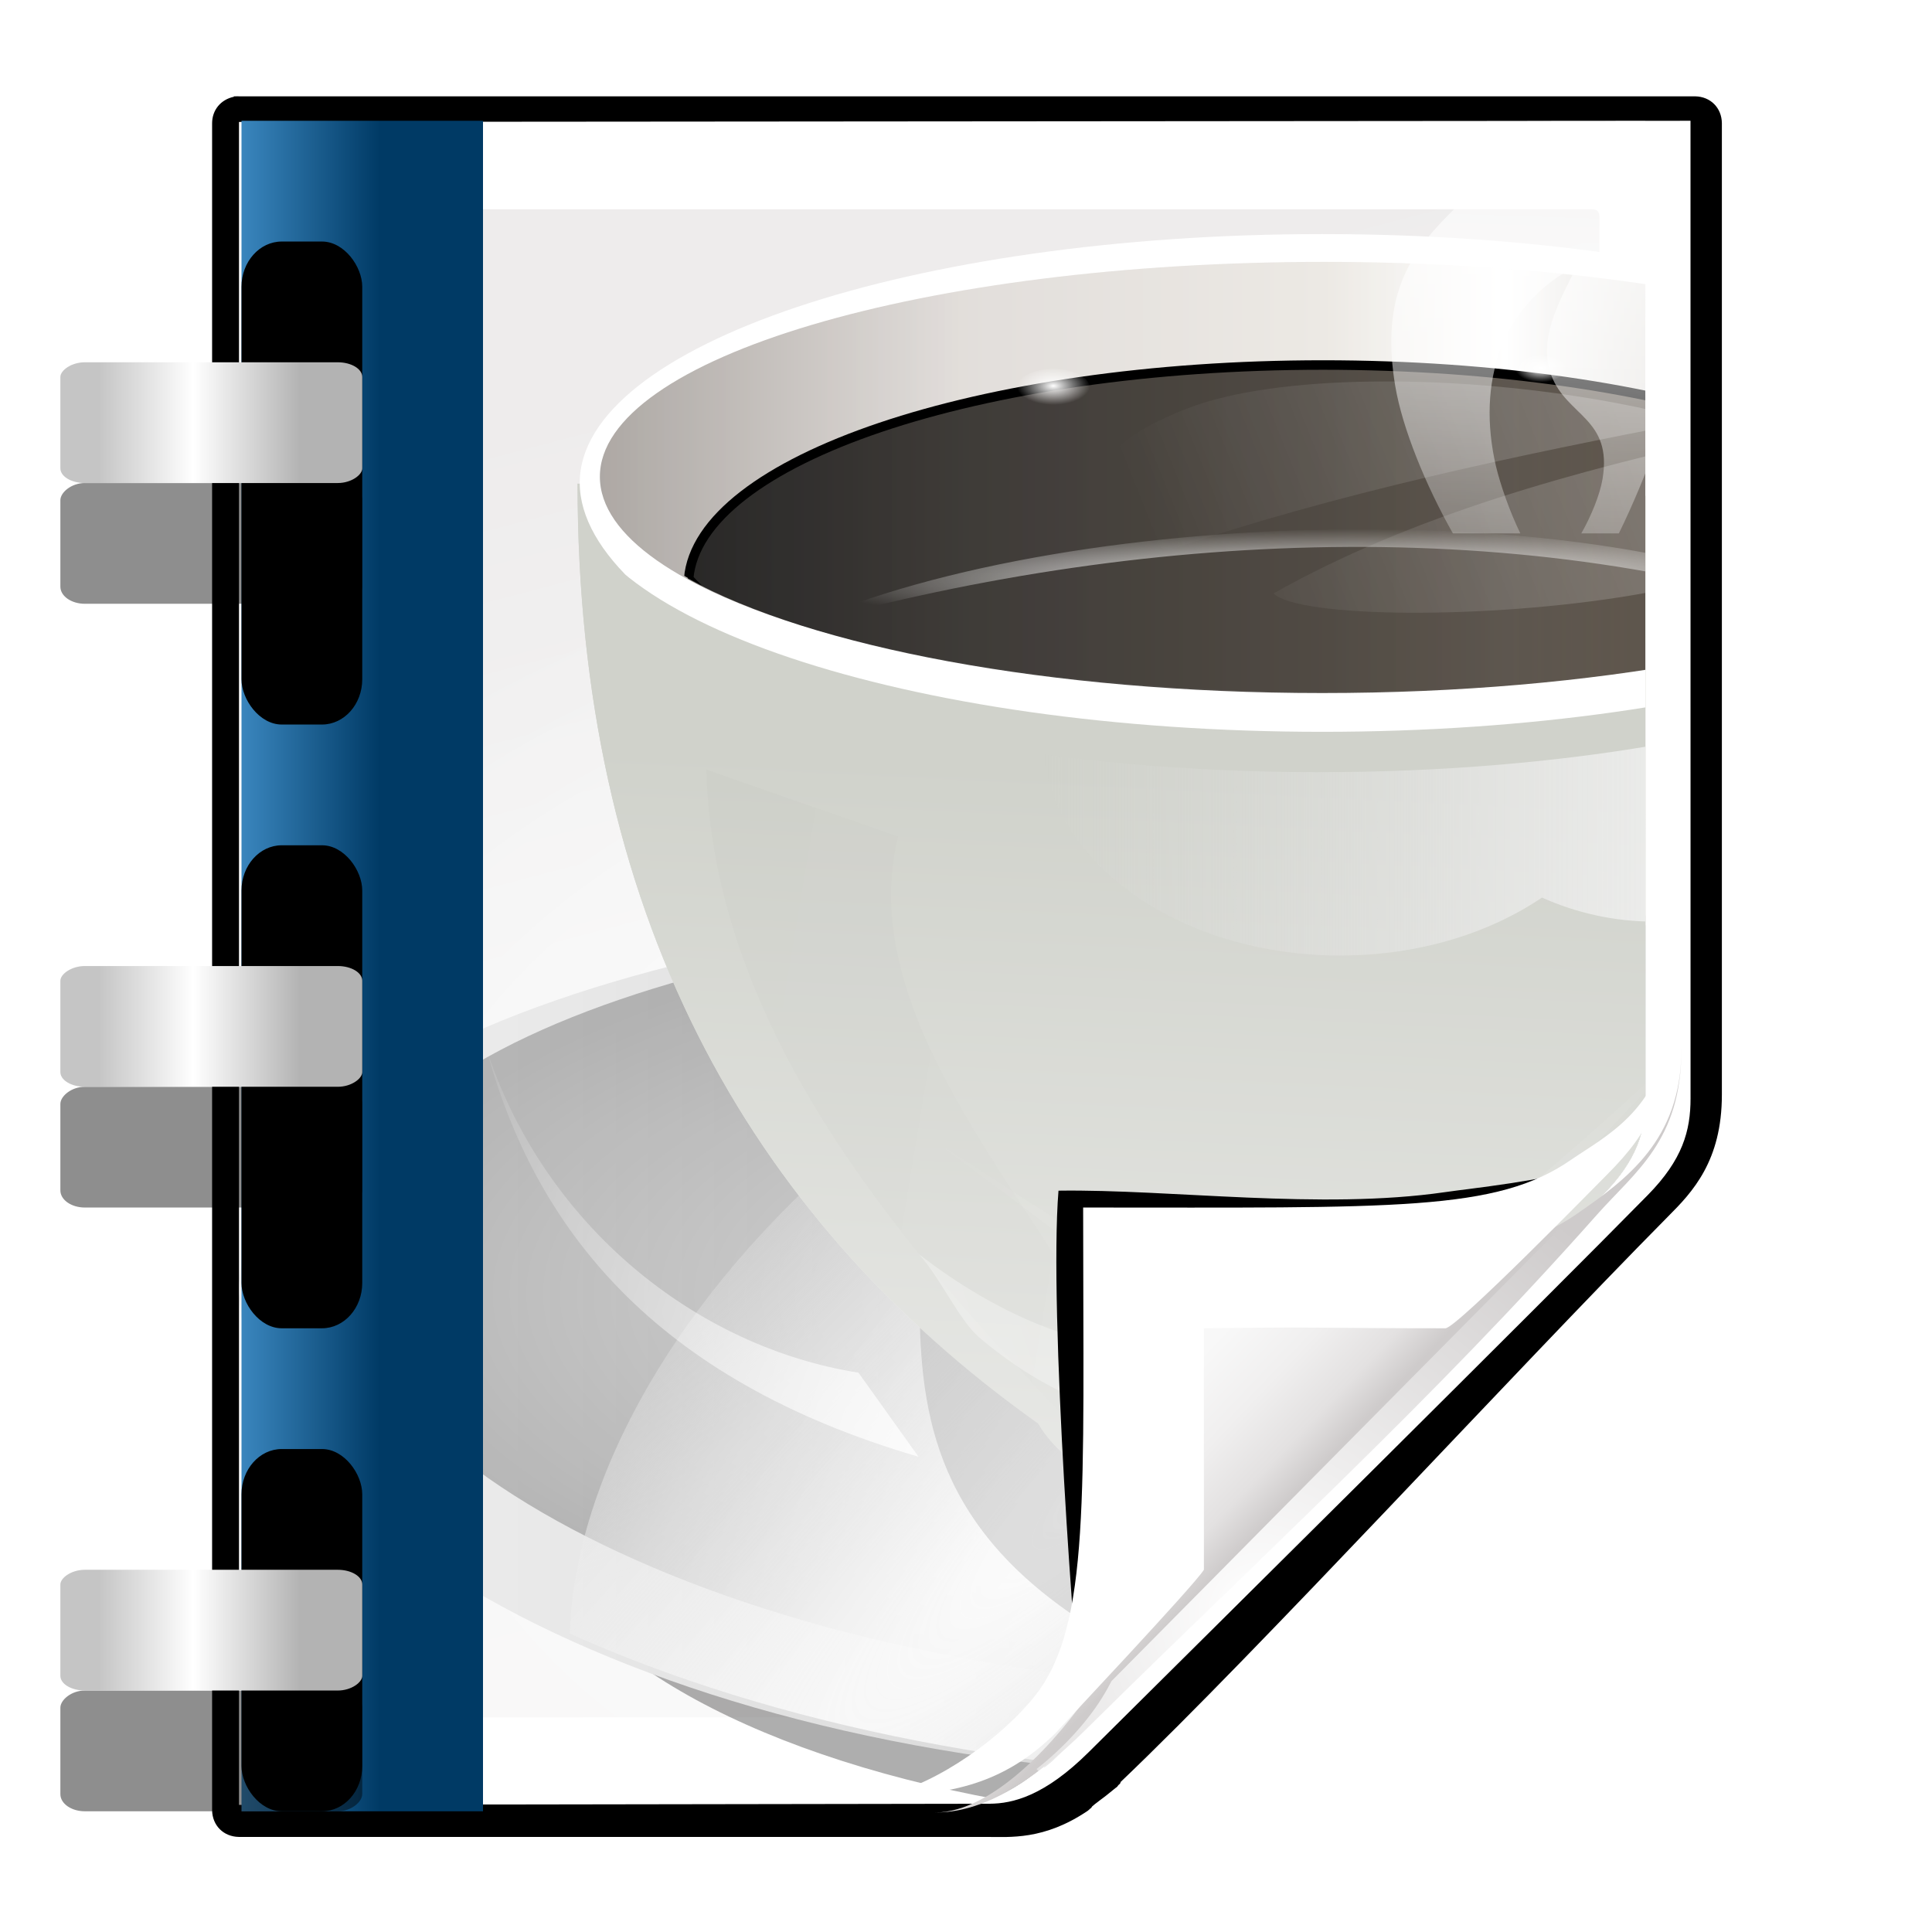 <svg height="16" width="16" xmlns="http://www.w3.org/2000/svg" xmlns:xlink="http://www.w3.org/1999/xlink"><radialGradient id="a" cx="90.75" cy="110.253" gradientUnits="userSpaceOnUse" r="24.501" xlink:href="#b"/><linearGradient id="b"><stop offset="0" stop-color="#fff"/><stop offset="1" stop-color="#fff" stop-opacity="0"/></linearGradient><clipPath id="c"><path d="m112 82.503c0 4.465-2.797 6.41-5.28 8.094-5.109 3.465-14.939 3.325-20.72 3.406-.081 5.781.166 15.505-3.299 20.613-1.684 2.482-5.291 5.387-8.201 5.387 2.318 0 4.743-1.335 7.584-4.085 9.142-8.849 17.367-16.135 25.673-25.298 1.919-2.117 4.243-3.642 4.243-8.118z"/></clipPath><filter id="d" color-interpolation-filters="sRGB"><feGaussianBlur stdDeviation=".43"/></filter><linearGradient id="e" gradientTransform="matrix(1.334 0 0 1.364 -37.477 -42.924)" gradientUnits="userSpaceOnUse" x1="82.157" x2="94.221" y1="90.382" y2="102.184"><stop offset="0" stop-color="#fcfcfc"/><stop offset=".523" stop-color="#f8f8f8"/><stop offset=".723" stop-color="#f0efef"/><stop offset=".89" stop-color="#e3e1e1"/><stop offset="1" stop-color="#cecbcb"/></linearGradient><clipPath id="f"><path d="m17 8 .783 110h57.5c1.675 0 3.119.181 4.9-1.6 8.798-8.798 21.481-23.383 28.74-30.707 2.441-2.463 2.801-4.471 2.801-6.724l-1.724-70.969z"/></clipPath><radialGradient id="g" cx="68.139" cy="89.42" fx="67.932" fy="72.691" gradientTransform="matrix(1.586 -.079 .065 1.295 -42.111 -14.352)" gradientUnits="userSpaceOnUse" r="47.5" xlink:href="#b"/><filter id="h" color-interpolation-filters="sRGB" height="2.026" width="1.957" x="-.479" y="-.513"><feGaussianBlur stdDeviation="10.141"/></filter><linearGradient id="i" gradientTransform="matrix(.942 0 0 .941 3.278 3.219)" gradientUnits="userSpaceOnUse" x1="47.236" x2="72" y1="22.15" y2="116.401"><stop offset="0" stop-color="#eeecec"/><stop offset=".4" stop-color="#f4f4f4"/><stop offset="1" stop-color="#f6f5f5"/></linearGradient><filter id="j"><feGaussianBlur stdDeviation="2.028"/></filter><filter id="k"><feGaussianBlur stdDeviation="2.715"/></filter><filter id="l" height="1.21" width="1.169" x="-.085" y="-.105"><feGaussianBlur stdDeviation="2.173"/></filter><filter id="m" color-interpolation-filters="sRGB" height="1.153" width="1.358" x="-.179" y="-.076"><feGaussianBlur stdDeviation="1.333"/></filter><filter id="n" color-interpolation-filters="sRGB"><feGaussianBlur stdDeviation=".487"/></filter><filter id="o" color-interpolation-filters="sRGB"><feGaussianBlur stdDeviation=".26"/></filter><filter id="p" color-interpolation-filters="sRGB"><feGaussianBlur stdDeviation=".038"/></filter><filter id="q" color-interpolation-filters="sRGB"><feGaussianBlur stdDeviation="1.298"/></filter><clipPath id="r"><path d="m353.351 309.564c-42.135 0-76.313 10.365-76.313 23.143 0 12.778 34.178 23.17 76.313 23.17 42.135 0 76.344-10.392 76.344-23.17 0-12.778-34.208-23.143-76.344-23.143z" filter="url(#t)" transform="matrix(1.002 0 0 1 449.709 -2.627)"/></clipPath><filter id="s" color-interpolation-filters="sRGB" height="1.341" width="1.032" x="-.016" y="-.17"><feGaussianBlur stdDeviation=".903"/></filter><filter id="t" color-interpolation-filters="sRGB"><feGaussianBlur stdDeviation=".182"/></filter><filter id="u" color-interpolation-filters="sRGB"><feGaussianBlur stdDeviation=".497"/></filter><filter id="v" color-interpolation-filters="sRGB"><feGaussianBlur stdDeviation=".5"/></filter><filter id="w" color-interpolation-filters="sRGB"><feGaussianBlur stdDeviation=".765"/></filter><clipPath id="x"><path d="m353.21-62.549c-43.222 0-78.281 11.686-78.281 26.094 0 14.407 35.059 30.997 78.281 30.997 43.222 0 78.312-16.59 78.312-30.997-0-14.407-35.09-26.094-78.312-26.094z"/></clipPath><filter id="y" color-interpolation-filters="sRGB" height="1.68" width="1.101" x="-.05" y="-.34"><feGaussianBlur stdDeviation=".562"/></filter><filter id="z" color-interpolation-filters="sRGB"><feGaussianBlur stdDeviation=".718"/></filter><filter id="A" color-interpolation-filters="sRGB"><feGaussianBlur stdDeviation="1.119"/></filter><filter id="B" color-interpolation-filters="sRGB"><feGaussianBlur stdDeviation="1.689"/></filter><clipPath id="C"><path d="m879.966 354.984-.492 4.922 5.414-3.445c3.129-10.7 21.657-13.685 25.1-4.183 8.462 23.357-31.724 37.587-45.032 42.817l-10.089 16.733c24.176-8.142 71.805-23.557 64.964-62.257-1.951-11.037-20.434-20.95-36.665-9.597z"/></clipPath><filter id="D" color-interpolation-filters="sRGB" height="1.346" width="1.14" x="-.07" y="-.173"><feGaussianBlur stdDeviation="3.802"/></filter><filter id="E" color-interpolation-filters="sRGB"><feGaussianBlur stdDeviation="1.756"/></filter><clipPath id="F"><path d="m73.338 392.019c-43.297 0-73.088 12.845-64.376 33.747 8.712 20.902 52.647 41.99 95.944 41.99 43.297 0 69.652-21.088 60.94-41.99-8.712-20.902-49.211-33.747-92.508-33.747z"/></clipPath><linearGradient id="G"><stop offset="0" stop-color="#fff"/><stop offset=".5" stop-color="#eee" stop-opacity=".651"/><stop offset="1" stop-color="#dedede" stop-opacity="0"/></linearGradient><filter id="H" color-interpolation-filters="sRGB"><feGaussianBlur stdDeviation=".554"/></filter><linearGradient id="I"><stop offset="0"/><stop offset="1" stop-opacity="0"/></linearGradient><filter id="J" color-interpolation-filters="sRGB" height="1.293" width="1.723" x="-.362" y="-.147"><feGaussianBlur stdDeviation="3.761"/></filter><clipPath id="K"><path d="m10.827 344.157c2.553 27.852 16.271 47.474 25.1 56.597 30.045 20.541 2.661-30.933 4.922-52.168 1.168-4.199-19.658-18.248-30.021-4.429z"/></clipPath><filter id="L" color-interpolation-filters="sRGB"><feGaussianBlur stdDeviation="1.659"/></filter><clipPath id="M"><path d="m55.688 476.985c4.518 7.826 19.423 10.75 29.75 10.75 10.327 0 25.232-2.924 29.75-10.75-24.211-41.934-42.235-39.066-59.5 0z"/></clipPath><linearGradient id="N"><stop offset="0" stop-color="#f5f5f5"/><stop offset="1" stop-color="#d0d2cb"/></linearGradient><filter id="O" color-interpolation-filters="sRGB"><feGaussianBlur stdDeviation="1.142"/></filter><linearGradient id="P" gradientUnits="userSpaceOnUse" x1="177.758" x2="273.199" y1="75.383" y2="75.383"><stop offset="0" stop-color="#f2f2f2"/><stop offset=".5" stop-color="#d1d1d1"/><stop offset="1" stop-color="#f2f2f2"/></linearGradient><radialGradient id="Q" cx="113.773" cy="421.472" gradientTransform="matrix(.418 0 0 .168 177.349 2.693)" gradientUnits="userSpaceOnUse" r="102.654"><stop offset="0" stop-opacity="0"/><stop offset="1"/></radialGradient><linearGradient id="R" gradientTransform="matrix(.418 0 0 .42 189.773 -98.068)" gradientUnits="userSpaceOnUse" x1="91.177" x2="91.177" xlink:href="#N" y1="425.956" y2="354.963"/><radialGradient id="S" cx="85.438" cy="511.891" gradientTransform="matrix(.432 0 0 .7 48.501 129.749)" gradientUnits="userSpaceOnUse" r="78.938" xlink:href="#I"/><linearGradient id="T" gradientUnits="userSpaceOnUse" x1="15.7" x2="47.812" xlink:href="#I" y1="373.836" y2="379.249"/><linearGradient id="U" gradientUnits="userSpaceOnUse" x1="393.017" x2="369.851" xlink:href="#I" y1="286.958" y2="389.326"/><radialGradient id="V" cx="81.205" cy="437.665" gradientTransform="matrix(2.309 -2.989 -.412 3.464 73.853 -835.762)" gradientUnits="userSpaceOnUse" r="38.88" xlink:href="#G"/><linearGradient id="W" gradientTransform="matrix(.418 0 0 .354 177.349 -75.437)" gradientUnits="userSpaceOnUse" x1="185.817" x2="82.098" xlink:href="#b" y1="466.016" y2="399.199"/><linearGradient id="X" gradientTransform="matrix(.418 0 0 .42 -110.942 -101.871)" gradientUnits="userSpaceOnUse" x1="896.699" x2="912.867" y1="334.945" y2="406.607"><stop offset="0" stop-color="#f7f7f7"/><stop offset=".5" stop-color="#f4f4f4"/><stop offset=".75" stop-color="#efefef"/><stop offset="1" stop-color="#cbcbcb"/></linearGradient><linearGradient id="Y" gradientTransform="matrix(.418 0 0 .42 189.773 -98.068)" gradientUnits="userSpaceOnUse" x1="85.438" x2="91.177" xlink:href="#N" y1="471.893" y2="354.963"/><linearGradient id="Z" gradientUnits="userSpaceOnUse" x1=".75" x2="47.812" xlink:href="#I" y1="367.772" y2="379.249"/><linearGradient id="aa" gradientUnits="userSpaceOnUse" x1="422.945" x2="324.116" xlink:href="#G" y1="363.734" y2="363.734"/><linearGradient id="ab" gradientUnits="userSpaceOnUse" x1="393.721" x2="311.039" xlink:href="#b" y1="440.521" y2="401.246"/><linearGradient id="ac" gradientUnits="userSpaceOnUse" x1="155.52" x2="72.838" xlink:href="#b" y1="440.521" y2="401.246"/><radialGradient id="ad" cx="189.808" cy="375.149" gradientTransform="matrix(.416 .038 -.151 1.671 234.134 -581.866)" gradientUnits="userSpaceOnUse" r="27.057" xlink:href="#b"/><linearGradient id="ae" gradientUnits="userSpaceOnUse" x1="277.038" x2="429.695" y1="332.721" y2="332.721"><stop offset="0" stop-color="#ada8a4"/><stop offset=".25" stop-color="#e2dedb"/><stop offset=".5" stop-color="#ece9e4"/><stop offset=".625" stop-color="#fff"/><stop offset=".75" stop-color="#e0ddd9"/><stop offset="1" stop-color="#ccc5bb"/></linearGradient><linearGradient id="af" gradientUnits="userSpaceOnUse" x1="286.515" x2="420.608" y1="337.914" y2="337.914"><stop offset="0"/><stop offset="1" stop-color="#4a3c2d"/></linearGradient><radialGradient id="ag" cx="354.771" cy="343.229" gradientTransform="matrix(1 0 0 .094 0 310.931)" gradientUnits="userSpaceOnUse" r="56.351" xlink:href="#b"/><radialGradient id="ah" cx="773.415" cy="338.251" gradientTransform="matrix(1 0 0 .545 0 153.75)" gradientUnits="userSpaceOnUse" r="2.707" xlink:href="#b"/><linearGradient id="ai" gradientTransform="matrix(1 0 0 -1 0 1052.362)" gradientUnits="userSpaceOnUse" x1="469.344" x2="341.898" xlink:href="#b" y1="749.654" y2="698.166"/><linearGradient id="aj" gradientUnits="userSpaceOnUse" x1="51.853" x2="9.048" xlink:href="#b" y1="80.672" y2="65.707"/><linearGradient id="ak" gradientUnits="userSpaceOnUse" spreadMethod="reflect" x1="81.63" x2="82.497" xlink:href="#b" y1="27.574" y2="1.121"/><clipPath id="al"><path d="m177.749 21.741v74.335l31.806-.051c1.052 0 2.458-.358 4.395-2.281 5.569-5.528 19.472-19.969 24.029-24.609 1.532-1.56 1.884-2.833 1.884-4.26l-.002-43.185z"/></clipPath><linearGradient id="am" gradientTransform="matrix(1.333 0 0 1 -5.333 0)" gradientUnits="userSpaceOnUse" x1="16" x2="23.999" y1="65.335" y2="65.335"><stop offset="0" stop-color="#4392cc"/><stop offset="1" stop-color="#003a65"/></linearGradient><linearGradient id="an" gradientTransform="matrix(1.25 0 0 1.5 -34.666 -4.005)" gradientUnits="userSpaceOnUse" x1="10.666" x2="21.333" y1="22.669" y2="22.669"><stop offset="0" stop-color="#b3b3b3"/><stop offset=".529" stop-color="#fff"/><stop offset="1" stop-color="#c5c5c5"/></linearGradient><g transform="matrix(.125 0 0 .125 0 -.009)"><path d="m-.238.074h128v128h-128z" fill-opacity=".004" opacity=".01"/><path d="m13.333 5.336v118.33l49.855-.067c2.116-.003 4.529-1.772 7-4.25.712-.714 1.441-1.394 2.156-2.094.416-.406.832-.814 1.25-1.219 7.774-7.41 26.983-25.123 34.219-33.1.421-.421.812-.811 1.156-1.188 1.464-1.498 2.762-2.838 2.994-5.862l.037-.731-.003-69.82z" filter="url(#j)" opacity=".456" transform="matrix(.942 0 0 .941 3.278 3.219)"/><path d="m12.969 3.438c-0.0.01-0.0.021 0 .031-.921.195-1.534.933-1.531 1.875v118.737c-0.0.01-0.0.021 0 .031.019 1.072.803 1.856 1.875 1.875.01 0.0.021 0.0.031 0h52.529c1.658 0 4.07.247 7.156-1.844.096-.069.181-.154.25-.25-.056.05-.118.229.062-.062.055-.047.107-.09.188-.156.22-.18.517-.386.781-.594s.493-.395.656-.531c.041-.034.078-.049.125-.094.024-.022.045-.069.094-.125.024-.028.075-.046.125-.125.012-.018.013-.057.031-.094 9.793-9.351 27.457-28.634 38.5-39.812 1.711-1.711 3.781-3.906 3.781-8.562v-68.394c0-.01 0-.021 0-.031-.019-1.072-.803-1.856-1.875-1.875-.01-0-.021-0-.031 0h-102.279c-.033-.003-.061.001-.094 0-.088-.004-.162-.008-.25 0-.042-.002-.083-.002-.125 0z" filter="url(#k)" transform="matrix(.942 0 0 .941 3.278 3.219)"/><path d="m15.834 8.151v111.499l49.708-.077c1.578 0 3.686-.537 6.592-3.421 8.353-8.292 30.207-29.952 37.043-36.912 2.298-2.34 2.826-4.249 2.826-6.39l-.003-64.776z" fill="#fff"/><path d="m22.092 13.938c-.32 0-.471.221-.471.471v98.041c0 .773.64 1.413 1.413 1.412l38.775-.029c.05-0.0.763.022 1.413.029 1.674-.038 2.949-.71 4.102-1.5.991-.274 27.991-26.656 36.581-35.308 1.283-1.292 2.058-3.717 2.058-4.609v-58.037c0-.304-.154-.471-.471-.471z" fill="url(#i)"/><path d="m26.092 17.938c-.32 0-.471.221-.471.471l-4 94.041c-.033.773.64 1.408 1.413 1.412l43.527.264c.05 0 3.083-.007 3.733 0 6.16-4.24 28.876-26.117 37.3-34.593.619-.694.431-.348 1.369-1.513v-63.612c0-.304-.154-.471-.471-.471z" fill="url(#g)" opacity=".847"/><path clip-path="url(#f)" d="m116.124 78.972c0 4.465-6.198 3.507-8.68 5.19-5.109 3.465-20.175 2.225-25.956 2.306-.081 5.781-.937 19.675-.937 25.825 0 2.978-3.44 11.209-6.351 11.209-2.091 1.534 3.488 8.211 6.735 5.32 9.502-8.461 35.132-30.023 43.351-39.263 2.04-2.294-3.181-13.376-8.162-10.588z" filter="url(#h)" opacity=".347" transform="matrix(1.181 0 0 1.209 -24.502 -24.437)"/><g clip-path="url(#al)" transform="matrix(1.5 0 0 1.5 -250.781 -24.459)"><ellipse cx="64.729" cy="87.284" filter="url(#O)" opacity=".565" rx="48.024" ry="19.836" transform="matrix(.707 0 0 .762 178.448 15.352)"/><path d="m225.478 55.883c-26.34 0-47.72 6.615-47.72 17.378 0 10.764 19.701 21.623 46.041 21.623 33.969 0 48.958-14.945 48.958-21.535 0-8.481-20.939-17.467-47.279-17.467z" fill="url(#P)"/><path d="m224.897 56.375c-23.679 0-42.9 5.863-42.9 15.403 0 9.54 19.221 19.166 42.9 19.166 23.679 0 42.9-9.626 42.9-19.166-0-9.54-19.221-15.403-42.9-15.403z" fill="url(#Q)" opacity=".227"/><path d="m192.698 37.717c0 18.73 7.35 32.283 20.347 41.515 1.888 3.288 8.117 4.517 12.433 4.517 4.316 0 10.545-1.228 12.433-4.517 12.997-9.232 20.347-22.786 20.347-41.515l-32.78.958z" fill="url(#R)" fill-rule="evenodd"/><path clip-path="url(#M)" d="m55.688 476.985c4.518 7.826 19.423 10.75 29.75 10.75 10.327 0 25.232-2.924 29.75-10.75 171.864-134.721-230.157-144.859-59.5 0z" fill="none" filter="url(#L)" stroke="url(#S)" stroke-width="2.6" transform="matrix(.418 0 0 .42 189.773 -121.434)"/><path clip-path="url(#K)" d="m15.866 348.209c-1.82 21.746 11.703 39.543 19.713 51.253 5.278-10.628-14.278-28.847-8.761-46.434z" fill="url(#T)" fill-rule="evenodd" filter="url(#J)" opacity=".227" transform="matrix(.418 0 0 .42 189.773 -98.068)"/><path d="m415.491 348.937c-14.313 6.259-36.887 10.313-62.281 10.312-10.284 0-20.096-.67-29.094-1.875 1.205 11.833 14.796 21.156 31.344 21.156 8.229-0 15.71-2.317 21.312-6.094 3.59 1.596 7.602 2.531 11.875 2.531 14.862 0 26.938-10.843 26.938-24.219 0-.606-.045-1.218-.094-1.812z" fill="url(#U)" filter="url(#H)" opacity=".227" transform="matrix(.418 0 0 .42 77.802 -102.204)"/><ellipse clip-path="url(#F)" cx="81.205" cy="437.665" fill="url(#V)" filter="url(#E)" rx="38.88" ry="43.801" transform="matrix(.608 0 -.254 .515 280.266 -145.991)"/><path d="m224.897 56.375c-23.679 0-42.9 5.863-42.9 15.403 0 9.54 19.221 19.166 42.9 19.166 23.679 0 42.9-9.626 42.9-19.166-0-9.54-19.221-15.403-42.9-15.403z" fill="url(#W)"/><g fill-rule="evenodd"><path d="m311.039 424.377c.293 14.441 3.21 28.508 21.655 40.356 37-6.797 46.488-18.909 61.027-30.698 18.235 3.69 33.665-3.084 44.294-10.151 6.189-4.115 2.767-14.324-2.953-11.319-13.596 7.142-29.489 13.284-45.278 7.874z" fill="#9d9d9d" filter="url(#D)" opacity=".564" transform="matrix(.418 0 0 .354 77.802 -75.437)"/><path d="m256.807 47.273-.206 2.068 2.262-1.447c1.308-4.496 9.051-5.75 10.489-1.758 3.536 9.813-13.258 15.792-18.819 17.989l-4.216 7.03c10.104-3.421 30.008-9.897 27.149-26.157-.815-4.637-8.539-8.802-15.323-4.032z" fill="url(#X)"/><path clip-path="url(#C)" d="m879.474 354-.492 4.922 5.414-3.445c3.129-10.7 22.149-12.701 25.592-3.199 8.462 23.357-29.263 39.802-42.571 45.032l-13.534 12.55c23.941-9.436 65.986-19.968 63.241-55.367-.867-11.175-19.449-18.736-35.681-7.382z" fill="#1f1f1f" filter="url(#B)" opacity=".363" transform="matrix(.418 0 0 .42 -110.942 -101.871)"/><path d="m192.698 37.717c0 18.73 7.35 32.283 20.347 41.515 1.888 3.288 8.117 4.517 12.433 4.517 4.316 0 10.545-1.228 12.433-4.517 12.997-9.232 20.347-22.786 20.347-41.515l-32.78.958z" fill="url(#Y)"/></g><path d="m55.688 476.985c4.518 7.826 19.423 10.75 29.75 10.75 10.327 0 25.232-2.924 29.75-10.75 171.864-134.721-230.157-144.859-59.5 0z" style="opacity:.575;fill:none;stroke-width:5;clip-path:url(#M);filter:url(#L);stroke:url(#S)" transform="matrix(.418 0 0 .42 189.773 -120.803)"/><path clip-path="url(#K)" d="m15.866 348.209c-1.82 21.746 11.703 39.543 19.713 51.253 5.278-10.628-14.278-28.847-8.761-46.434z" fill="url(#Z)" fill-rule="evenodd" filter="url(#J)" opacity=".147" transform="matrix(.739 0 .078 .614 159.5 -163.452)"/><path d="m415.491 348.937c-14.313 6.259-36.887 10.313-62.281 10.312-10.284 0-20.096-.67-29.094-1.875 1.205 11.833 14.796 21.156 31.344 21.156 8.229-0 15.71-2.317 21.312-6.094 3.59 1.596 7.602 2.531 11.875 2.531 14.862 0 26.938-10.843 26.938-24.219 0-.606-.045-1.218-.094-1.812z" fill="url(#aa)" filter="url(#A)" transform="matrix(.418 0 0 .42 77.802 -100.425)"/><g fill-rule="evenodd"><path d="m393.721 418.472c-32.885 17.94-58.482-1.775-82.681-17.225 23.792 16.606 47.117 40.704 76.311 23.426 2.249-1.331 4.043-4.375 6.37-6.2z" fill="url(#ab)" filter="url(#z)" opacity=".597" transform="matrix(.418 0 0 .42 77.802 -102.204)"/><path d="m155.52 418.472c-32.885 17.94-58.482-1.775-82.681-17.225 23.792 16.606 47.117 40.704 76.311 23.426 2.249-1.331 4.043-4.375 6.37-6.2z" fill="url(#ac)" filter="url(#z)" opacity=".597" transform="matrix(-.425 0 0 .599 273.878 -178.907)"/><path d="m382.623 426.652-10.614 3.306-11.658-.522z" fill="#fff" filter="url(#y)" transform="matrix(.418 0 0 .42 77.802 -102.204)"/><path d="m256.672 42.561c.126 16.853-15.167 34.155-20.608 36.196l-2.006.407c8.326-8.493 18.544-14.858 22.614-36.603z" fill="url(#ad)" opacity=".714"/></g><path clip-path="url(#x)" d="m353.21-63.245c-43.798 0-79.325 11.842-79.325 26.442 0 14.599 35.527 26.473 79.325 26.473 43.798 0 79.356-11.874 79.356-26.473-0-14.599-35.558-26.442-79.356-26.442z" fill="#fff" filter="url(#w)" transform="matrix(.419 0 0 .421 77.598 53.026)"/><path d="m353.351 309.564c-42.135 0-76.313 10.365-76.313 23.143 0 12.778 34.178 23.17 76.313 23.17 42.135 0 76.344-10.392 76.344-23.17 0-12.778-34.208-23.143-76.344-23.143z" fill="url(#ae)" filter="url(#v)" transform="matrix(.419 0 0 .41 77.604 -99)"/><path d="m353.351 309.564c-42.135 0-76.313 10.365-76.313 23.143 0 12.778 34.178 23.17 76.313 23.17 42.135 0 76.344-10.392 76.344-23.17 0-12.778-34.208-23.143-76.344-23.143z" fill="url(#ae)" filter="url(#u)" opacity=".308" transform="matrix(.419 0 0 .41 77.621 -99)"/><path d="m353.546 320.664c-36.395 0-65.996 10.002-67.031 22.469 13.001 7.168 38.144 12.031 67.031 12.031 28.887 0 54.052-4.863 67.062-12.031-1.036-12.466-30.668-22.469-67.062-22.469z" fill="url(#af)" filter="url(#t)" opacity=".883" transform="matrix(.418 0 0 .42 77.802 -102.204)"/><path d="m298.42 348.039c37.846-10.483 78.958-11.663 112.703.492-23.048-14.672-83.735-13.44-112.703-.492z" fill="url(#ag)" fill-rule="evenodd" filter="url(#s)" transform="matrix(.418 0 0 .42 77.802 -102.204)"/><path clip-path="url(#r)" d="m803.688 318.75c-36.395 0-65.996 10.002-67.031 22.469 10.048 11.105 38.144 14.461 67.031 14.461 28.887 0 57.99.582 67.062-14.461-1.036-12.466-30.668-22.469-67.062-22.469z" fill="none" filter="url(#q)" stroke="#000" stroke-dashoffset="1.088" transform="matrix(.418 0 0 .42 -110.318 -101.399)"/><g fill="url(#ah)"><ellipse cx="773.415" cy="338.251" filter="url(#p)" rx="2.707" ry="1.476" transform="matrix(.598 0 0 .568 -248.789 -158.641)"/><ellipse cx="773.415" cy="338.251" filter="url(#p)" rx="2.707" ry="1.476" transform="matrix(.598 0 0 .568 -246.219 -159.209)"/><ellipse cx="773.415" cy="338.251" filter="url(#p)" rx="2.707" ry="1.476" transform="matrix(.418 0 0 .42 -88.043 -109.382)"/></g><g fill-rule="evenodd"><path d="m358.656 322.406c-7.773.114-14.689 1.032-19.312 2.812-12.827 4.94-10.761 10.383-2.156 14.969 18.002-6.087 37.04-10.049 55.75-13.625-10.469-2.863-23.236-4.319-34.281-4.156zm38.875 5.562c-17.27 3.862-34.319 8.422-49.125 16.719 5.362 5.168 79.671.767 49.75-16.531-.2-.07-.422-.119-.625-.188z" fill="url(#ai)" filter="url(#o)" opacity=".736" transform="matrix(.418 0 0 .42 77.802 -102.204)"/><path d="m40.368 83.456c-15.383-4.493-22.253-13.305-25.056-23.664 3.368 10.317 12.211 17.31 21.576 18.792z" fill="url(#aj)" filter="url(#n)" transform="matrix(.762 0 0 .762 176.996 17.102)"/><path d="m73.793 1.121c2.799 5.508 6.248 11.572 4.062 17.281-2.434 6.36-9.583 6.702-8 16.156.405 2.422 1.746 5.704 3.312 8.469h3.875c-.601-1.223-1.144-2.776-1.406-3.875-1.098-4.785.269-9.251 4.688-11.531-1.029 2.024-2.303 4.246-1.5 6.344.895 2.337 3.519 2.463 2.938 5.938-.149.89-.643 2.109-1.219 3.125h2.156c1.635-3.328 3.099-7.509 3.812-10.5 2.987-13.019-.696-25.203-12.719-31.406z" fill="url(#ak)" filter="url(#m)" opacity=".803" transform="matrix(.769 0 0 .769 175.094 6.825)"/></g></g><path clip-path="url(#f)" d="m113.9 82.503c0 4.465-10.44 5.304-13.43 5.728-6.395.906-14.119-.157-19.9-.076-.505 6.068.867 24.054 1.224 26.576.418 2.95-3.884 8.072-6.794 8.072-2.091 1.534 3.488 11.211 6.735 8.32 9.502-8.461 45.999-30.201 54.218-39.442 2.04-2.294-17.072-11.966-22.053-9.178z" filter="url(#l)" transform="matrix(1.286 0 0 1.316 -33.485 -37.055)"/><path d="m111.395 69.611c0 6.019-3.689 8.64-6.962 10.909-6.736 4.671-20.602 3.682-28.225 3.791-.107 7.792.682 20.812-3.887 27.697-2.22 3.346-6.538 8.148-10.375 8.148 3.057 0 6.254-1.799 10.001-5.506 12.055-11.927 22.901-21.749 33.854-34.098 2.53-2.853 5.595-4.909 5.595-10.942z" fill="url(#e)"/><path d="m110.472 68.355c-.417 5.256-4.273 7.093-6.373 8.549-4.978 3.451-11.59 3.17-32.338 3.17 0 19.101.486 27.6-3.129 32.268-2.152 2.779-6.461 5.877-9.973 6.672 4.812 0 8.17-1.051 11.314-4.161.447-.524 9.087-9.672 9.788-10.779 0-8 0-4.431 0-16 7.623-.109 8 0 16 0 .747 0 10.143-9.613 10.693-10.163 3.053-3.053 3.715-4.999 4.018-9.556zm-51.813 50.659c-.208.047-.413.056-.618.084.207-.023.409-.045.618-.084z" fill="#fff"/><path clip-path="url(#c)" d="m108.977 89.509-29.042 28.702" fill="none" filter="url(#d)" stroke="url(#a)" stroke-width="1.856" transform="matrix(1.319 0 0 1.348 -36.296 -41.594)"/><g transform="translate(-1.454 2.254)"><path d="m17.454 5.82h16v112h-16z" fill="url(#am)"/><rect height="32" rx="2.667" ry="3" width="8" x="17.454" y="13.82"/><rect fill-opacity=".445" height="8" rx="1.622" ry="1.135" transform="scale(-1 1)" width="20" x="-25.454" y="29.82"/><rect fill="url(#an)" height="8" rx="1.622" ry=".973" transform="scale(-1 1)" width="20" x="-25.454" y="21.82"/><g transform="translate(0 40)"><rect height="32" rx="2.667" ry="3" width="8" x="17.454" y="13.82"/><g transform="scale(-1 1)"><rect fill-opacity=".445" height="8" rx="1.622" ry="1.135" width="20" x="-25.454" y="29.82"/><rect fill="url(#an)" height="8" rx="1.622" ry=".973" width="20" x="-25.454" y="21.82"/></g></g><g transform="translate(0 80)"><rect height="24" rx="2.667" ry="3" width="8" x="17.454" y="13.82"/><g transform="scale(-1 1)"><rect fill-opacity=".445" height="8" rx="1.622" ry="1.135" width="20" x="-25.454" y="29.82"/><rect fill="url(#an)" height="8" rx="1.622" ry=".973" width="20" x="-25.454" y="21.82"/></g></g></g></g></svg>